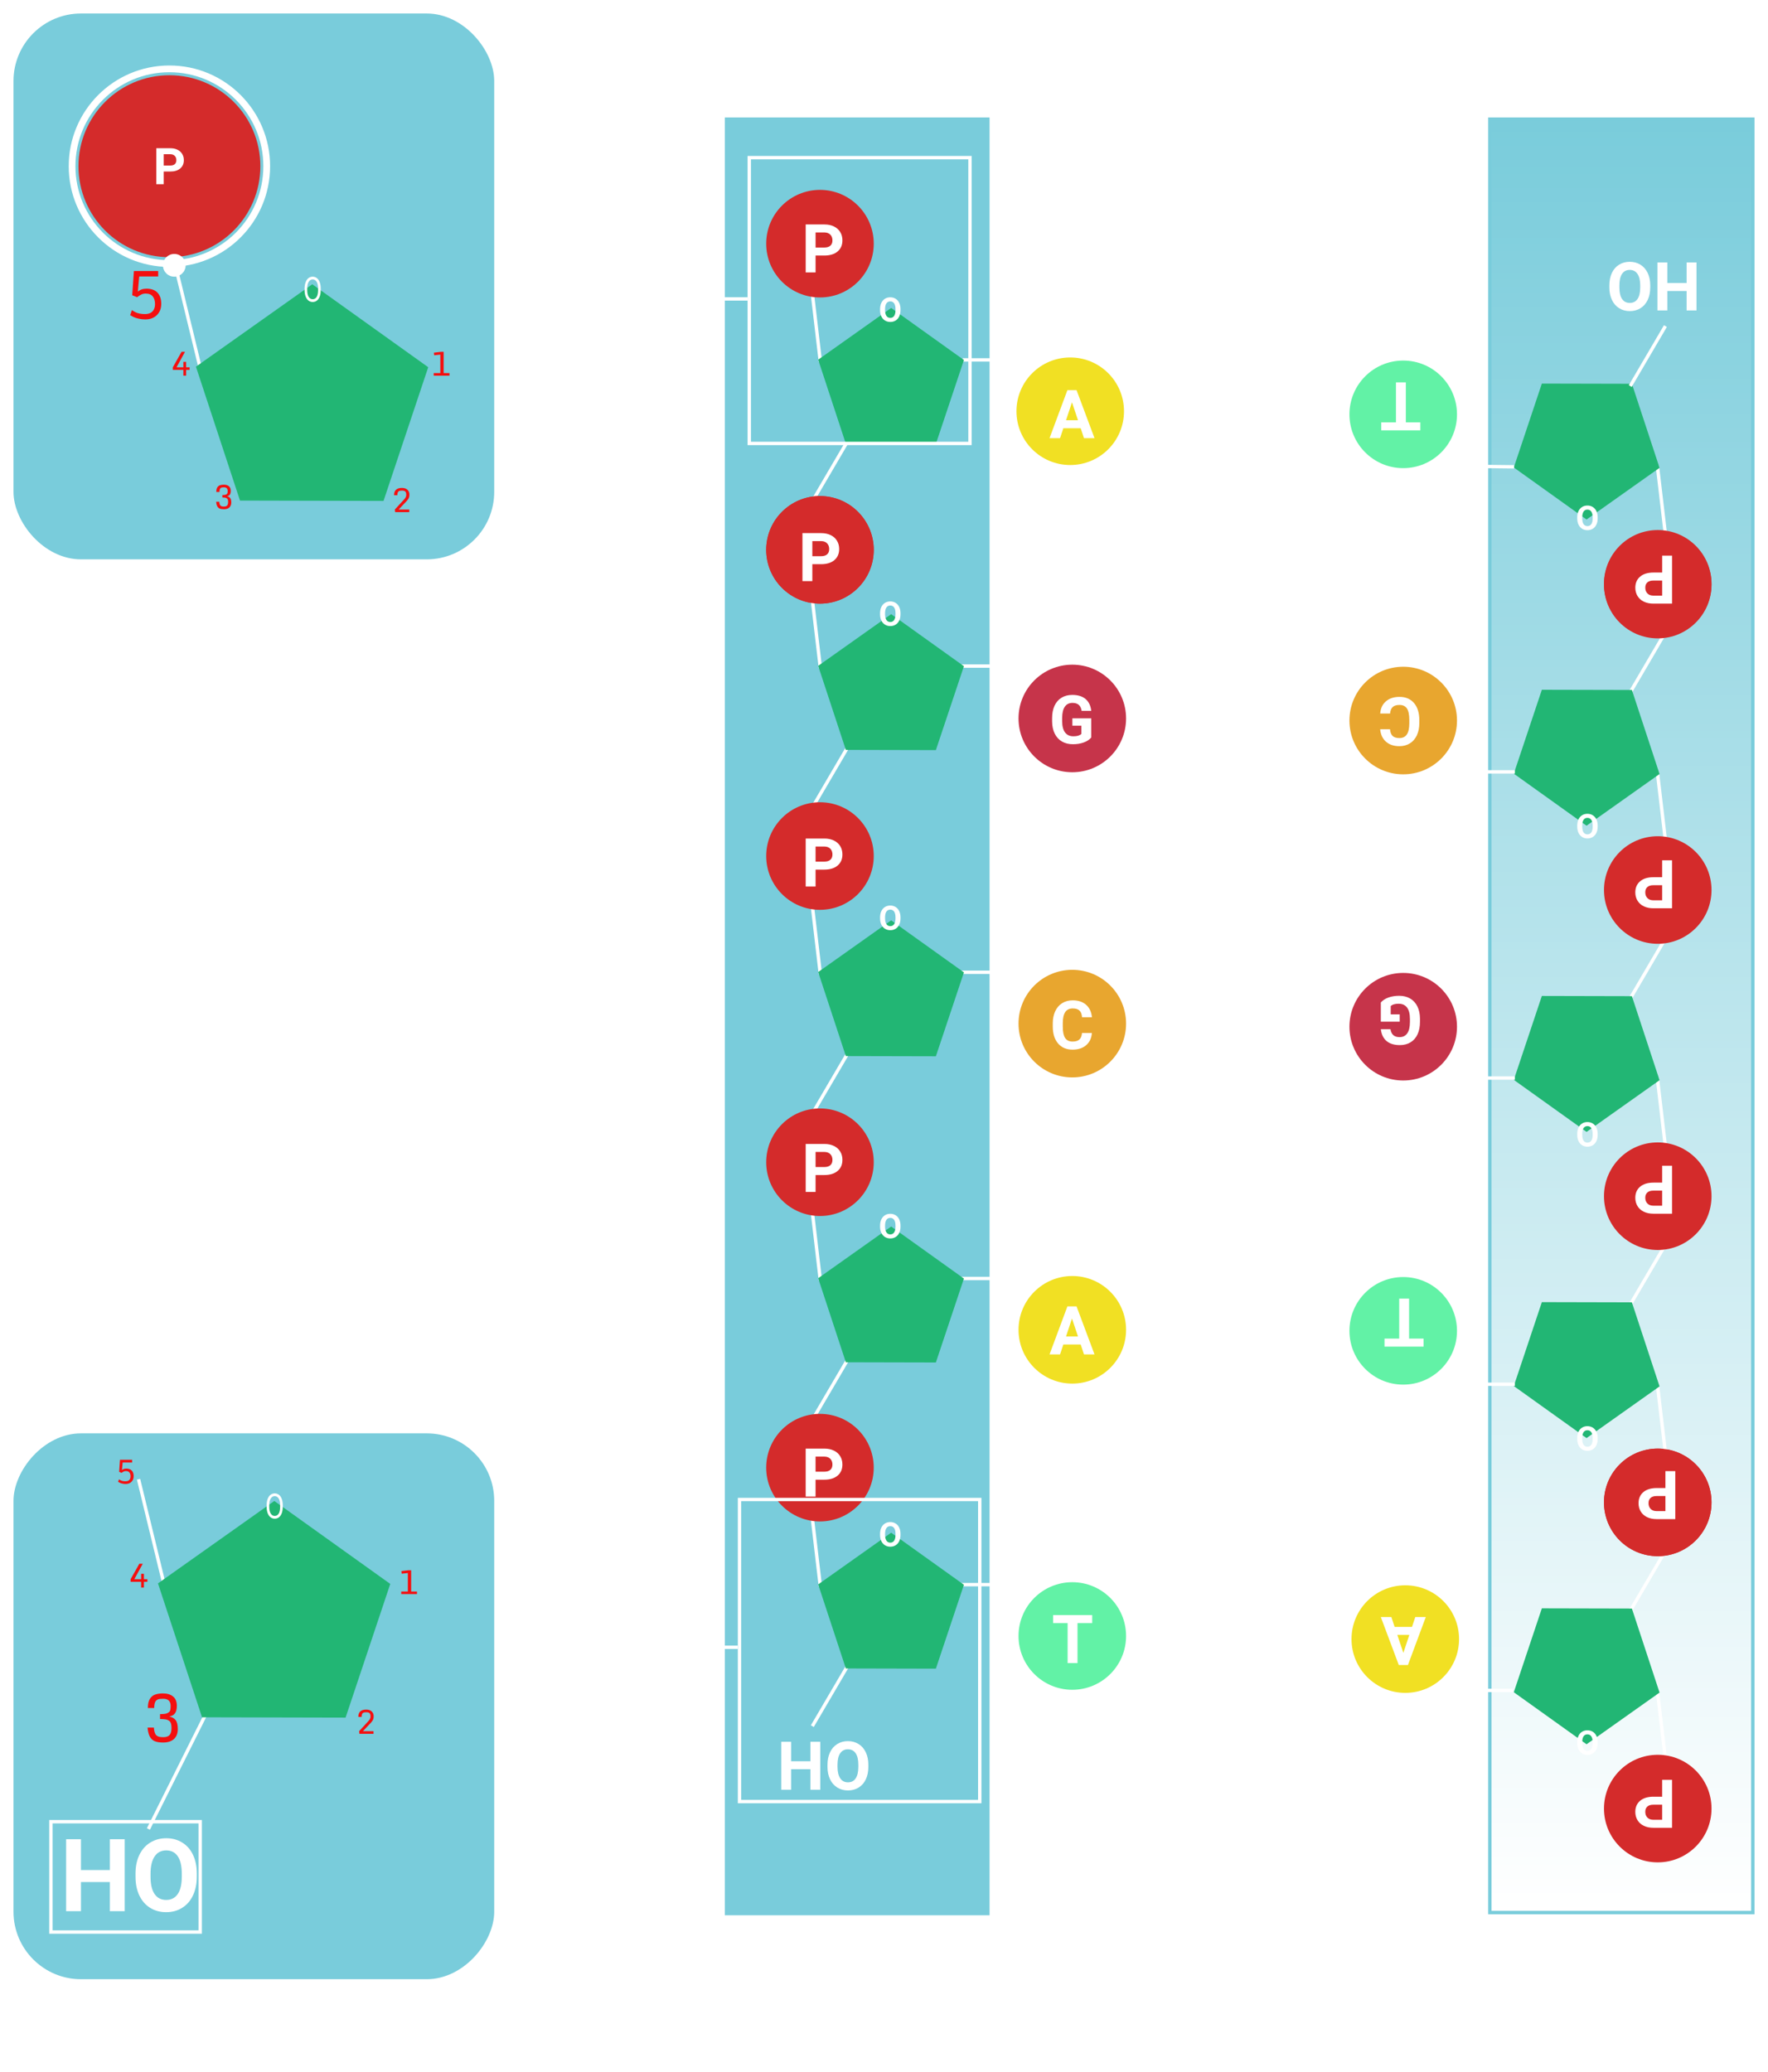 <svg width="524" height="614" viewBox="0 0 524 614" fill="none" xmlns="http://www.w3.org/2000/svg">
<g filter="url(#filter0_d)">
<rect x="519.5" y="562.672" width="77.94" height="531.366" transform="rotate(-180 519.5 562.672)" fill="#79CCDB"/>
<rect x="519.5" y="562.672" width="77.94" height="531.366" transform="rotate(-180 519.5 562.672)" fill="url(#paint0_linear)"/>
<rect x="519.5" y="562.672" width="77.94" height="531.366" transform="rotate(-180 519.5 562.672)" stroke="#79CCDB"/>
<line x1="491.207" y1="133.987" x2="493.659" y2="154.828" stroke="white"/>
<path fill-rule="evenodd" clip-rule="evenodd" d="M470.225 149.32L449.252 134.323L457.333 110.154L483.3 110.215L491.267 134.421L470.225 149.32Z" fill="#22B674" stroke="#22B674"/>
<line x1="491.207" y1="224.707" x2="493.659" y2="245.548" stroke="white"/>
<line x1="493.594" y1="455.498" x2="483.173" y2="473.274" stroke="white"/>
<line x1="491.207" y1="496.869" x2="493.659" y2="517.71" stroke="white"/>
<path fill-rule="evenodd" clip-rule="evenodd" d="M470.225 512.202L449.252 497.205L457.333 473.036L483.3 473.097L491.267 497.303L470.225 512.202Z" fill="#22B674" stroke="#22B674"/>
<circle cx="491.324" cy="531.867" r="15.937" transform="rotate(-180 491.324 531.867)" fill="#D42B2B"/>
<path d="M492.629 528.35V523.34H495.558V537.559H490.012C488.944 537.559 488.006 537.364 487.199 536.973C486.385 536.582 485.76 536.026 485.324 535.303C484.888 534.587 484.67 533.77 484.67 532.852C484.67 531.459 485.148 530.359 486.105 529.551C487.056 528.75 488.374 528.35 490.06 528.35H492.629ZM492.629 530.723H490.012C489.237 530.723 488.648 530.905 488.244 531.27C487.834 531.635 487.629 532.155 487.629 532.832C487.629 533.529 487.834 534.092 488.244 534.522C488.654 534.952 489.22 535.173 489.943 535.186H492.629V530.723Z" fill="white"/>
<line x1="493.594" y1="92.616" x2="483.173" y2="110.392" stroke="white"/>
<circle cx="491.324" cy="168.985" r="15.937" transform="rotate(-180 491.324 168.985)" fill="#D42B2B"/>
<circle cx="491.324" cy="441.146" r="15.937" transform="rotate(-180 491.324 441.146)" fill="#D42B2B"/>
<line x1="493.594" y1="364.777" x2="483.173" y2="382.553" stroke="white"/>
<line x1="491.207" y1="406.148" x2="493.659" y2="426.989" stroke="white"/>
<path fill-rule="evenodd" clip-rule="evenodd" d="M470.225 421.482L449.252 406.484L457.333 382.316L483.3 382.376L491.267 406.582L470.225 421.482Z" fill="#22B674" stroke="#22B674"/>
<circle cx="491.324" cy="441.146" r="15.937" transform="rotate(-180 491.324 441.146)" fill="#D42B2B"/>
<path d="M493.591 436.895V431.885H496.521V446.104H490.974C489.906 446.104 488.969 445.908 488.162 445.518C487.348 445.127 486.723 444.57 486.287 443.848C485.85 443.132 485.632 442.315 485.632 441.397C485.632 440.003 486.111 438.903 487.068 438.096C488.018 437.295 489.337 436.895 491.023 436.895H493.591ZM493.591 439.268H490.974C490.199 439.268 489.61 439.45 489.207 439.815C488.796 440.179 488.591 440.7 488.591 441.377C488.591 442.074 488.796 442.637 489.207 443.067C489.617 443.496 490.183 443.718 490.906 443.731H493.591V439.268Z" fill="white"/>
<line x1="493.594" y1="274.057" x2="483.173" y2="291.833" stroke="white"/>
<line x1="491.207" y1="315.428" x2="493.659" y2="336.269" stroke="white"/>
<path fill-rule="evenodd" clip-rule="evenodd" d="M470.225 330.761L449.252 315.764L457.333 291.595L483.3 291.656L491.267 315.862L470.225 330.761Z" fill="#22B674" stroke="#22B674"/>
<circle cx="491.324" cy="350.426" r="15.937" transform="rotate(-180 491.324 350.426)" fill="#D42B2B"/>
<path d="M492.629 346.402V341.393H495.558V355.611H490.011C488.944 355.611 488.006 355.416 487.199 355.025C486.385 354.635 485.76 354.078 485.324 353.355C484.888 352.639 484.67 351.822 484.67 350.904C484.67 349.511 485.148 348.411 486.105 347.604C487.056 346.803 488.374 346.402 490.06 346.402H492.629ZM492.629 348.775H490.011C489.237 348.775 488.648 348.958 488.244 349.322C487.834 349.687 487.629 350.208 487.629 350.885C487.629 351.581 487.834 352.145 488.244 352.574C488.654 353.004 489.22 353.225 489.943 353.238H492.629V348.775Z" fill="white"/>
<circle cx="491.324" cy="259.705" r="15.937" transform="rotate(-180 491.324 259.705)" fill="#D42B2B"/>
<path d="M492.629 255.91V250.9H495.558V265.119H490.011C488.944 265.119 488.006 264.923 487.199 264.533C486.385 264.142 485.76 263.586 485.324 262.863C484.888 262.147 484.67 261.33 484.67 260.412C484.67 259.018 485.148 257.918 486.105 257.111C487.056 256.31 488.374 255.91 490.06 255.91H492.629ZM492.629 258.283H490.011C489.237 258.283 488.648 258.465 488.244 258.83C487.834 259.194 487.629 259.715 487.629 260.392C487.629 261.089 487.834 261.652 488.244 262.082C488.654 262.511 489.22 262.733 489.943 262.746H492.629V258.283Z" fill="white"/>
<line x1="493.594" y1="183.336" x2="483.173" y2="201.113" stroke="white"/>
<path fill-rule="evenodd" clip-rule="evenodd" d="M470.225 240.041L449.252 225.043L457.333 200.875L483.3 200.935L491.267 225.141L470.225 240.041Z" fill="#22B674" stroke="#22B674"/>
<circle cx="491.328" cy="169.209" r="15.937" transform="rotate(-180 491.328 169.209)" fill="#D42B2B"/>
<path d="M492.633 165.641V160.631H495.563V174.85H490.016C488.948 174.85 488.011 174.655 487.203 174.264C486.39 173.874 485.765 173.317 485.328 172.594C484.892 171.878 484.674 171.061 484.674 170.143C484.674 168.75 485.153 167.65 486.11 166.842C487.06 166.042 488.379 165.641 490.065 165.641H492.633ZM492.633 168.014H490.016C489.241 168.014 488.652 168.197 488.248 168.561C487.838 168.926 487.633 169.447 487.633 170.124C487.633 170.82 487.838 171.383 488.248 171.813C488.659 172.243 489.225 172.464 489.948 172.477H492.633V168.014Z" fill="white"/>
<path d="M491.235 73.766H494.165V79.859H499.878V73.766H502.807V87.984H499.878V82.223H494.165V87.984H491.235V73.766ZM476.987 80.553C476.987 79.153 477.234 77.926 477.729 76.871C478.224 75.816 478.934 75.003 479.858 74.43C480.776 73.857 481.831 73.57 483.022 73.57C484.201 73.57 485.252 73.853 486.177 74.42C487.101 74.986 487.817 75.794 488.325 76.842C488.833 77.897 489.09 79.107 489.096 80.475V81.178C489.096 82.578 488.846 83.808 488.344 84.869C487.837 85.937 487.124 86.754 486.206 87.32C485.281 87.893 484.227 88.18 483.042 88.18C481.857 88.18 480.805 87.893 479.887 87.32C478.963 86.754 478.25 85.937 477.749 84.869C477.241 83.808 476.987 82.581 476.987 81.188V80.553ZM479.956 81.197C479.956 82.688 480.223 83.821 480.757 84.596C481.29 85.37 482.052 85.758 483.042 85.758C484.025 85.758 484.783 85.374 485.317 84.606C485.851 83.844 486.121 82.724 486.128 81.246V80.553C486.128 79.101 485.861 77.975 485.327 77.174C484.793 76.373 484.025 75.973 483.022 75.973C482.039 75.973 481.284 76.357 480.757 77.125C480.229 77.9 479.962 79.026 479.956 80.504V81.197Z" fill="white"/>
<path d="M467.46 512.162C467.46 511.462 467.584 510.848 467.831 510.321C468.079 509.794 468.433 509.387 468.896 509.1C469.355 508.814 469.882 508.671 470.478 508.671C471.067 508.671 471.593 508.812 472.055 509.095C472.517 509.379 472.875 509.782 473.129 510.306C473.383 510.834 473.512 511.439 473.515 512.123V512.474C473.515 513.174 473.389 513.789 473.139 514.32C472.885 514.854 472.528 515.262 472.069 515.546C471.607 515.832 471.08 515.975 470.487 515.975C469.895 515.975 469.369 515.832 468.91 515.546C468.448 515.262 468.092 514.854 467.841 514.32C467.587 513.789 467.46 513.176 467.46 512.479V512.162ZM468.944 512.484C468.944 513.23 469.078 513.796 469.345 514.183C469.612 514.571 469.993 514.764 470.487 514.764C470.979 514.764 471.358 514.572 471.625 514.188C471.892 513.807 472.027 513.247 472.03 512.509V512.162C472.03 511.436 471.897 510.873 471.63 510.472C471.363 510.072 470.979 509.872 470.478 509.872C469.986 509.872 469.609 510.064 469.345 510.448C469.081 510.835 468.948 511.399 468.944 512.137V512.484Z" fill="white"/>
<path d="M467.46 422.054C467.46 421.354 467.584 420.741 467.831 420.214C468.079 419.686 468.433 419.279 468.896 418.993C469.355 418.706 469.882 418.563 470.478 418.563C471.067 418.563 471.593 418.705 472.055 418.988C472.517 419.271 472.875 419.675 473.129 420.199C473.383 420.726 473.512 421.332 473.515 422.015V422.367C473.515 423.067 473.389 423.682 473.139 424.213C472.885 424.746 472.528 425.155 472.069 425.438C471.607 425.725 471.08 425.868 470.487 425.868C469.895 425.868 469.369 425.725 468.91 425.438C468.448 425.155 468.092 424.746 467.841 424.213C467.587 423.682 467.46 423.068 467.46 422.372V422.054ZM468.944 422.377C468.944 423.122 469.078 423.688 469.345 424.076C469.612 424.463 469.993 424.657 470.487 424.657C470.979 424.657 471.358 424.465 471.625 424.081C471.892 423.7 472.027 423.14 472.03 422.401V422.054C472.03 421.328 471.897 420.765 471.63 420.365C471.363 419.964 470.979 419.764 470.478 419.764C469.986 419.764 469.609 419.956 469.345 420.34C469.081 420.728 468.948 421.291 468.944 422.03V422.377Z" fill="white"/>
<path d="M467.46 331.947C467.46 331.247 467.584 330.633 467.831 330.106C468.079 329.579 468.433 329.172 468.896 328.885C469.355 328.599 469.882 328.456 470.478 328.456C471.067 328.456 471.593 328.597 472.055 328.88C472.517 329.164 472.875 329.567 473.129 330.091C473.383 330.619 473.512 331.224 473.515 331.908V332.259C473.515 332.959 473.389 333.574 473.139 334.105C472.885 334.639 472.528 335.047 472.069 335.331C471.607 335.617 471.08 335.76 470.487 335.76C469.895 335.76 469.369 335.617 468.91 335.331C468.448 335.047 468.092 334.639 467.841 334.105C467.587 333.574 467.46 332.961 467.46 332.264V331.947ZM468.944 332.269C468.944 333.014 469.078 333.581 469.345 333.968C469.612 334.356 469.993 334.549 470.487 334.549C470.979 334.549 471.358 334.357 471.625 333.973C471.892 333.592 472.027 333.032 472.03 332.293V331.947C472.03 331.221 471.897 330.658 471.63 330.257C471.363 329.857 470.979 329.657 470.478 329.657C469.986 329.657 469.609 329.849 469.345 330.233C469.081 330.62 468.948 331.183 468.944 331.922V332.269Z" fill="white"/>
<path d="M467.46 240.613C467.46 239.914 467.584 239.3 467.831 238.773C468.079 238.245 468.433 237.838 468.896 237.552C469.355 237.266 469.882 237.122 470.478 237.122C471.067 237.122 471.593 237.264 472.055 237.547C472.517 237.83 472.875 238.234 473.129 238.758C473.383 239.285 473.512 239.891 473.515 240.574V240.926C473.515 241.626 473.389 242.241 473.139 242.772C472.885 243.306 472.528 243.714 472.069 243.997C471.607 244.284 471.08 244.427 470.487 244.427C469.895 244.427 469.369 244.284 468.91 243.997C468.448 243.714 468.092 243.306 467.841 242.772C467.587 242.241 467.46 241.627 467.46 240.931V240.613ZM468.944 240.936C468.944 241.681 469.078 242.248 469.345 242.635C469.612 243.022 469.993 243.216 470.487 243.216C470.979 243.216 471.358 243.024 471.625 242.64C471.892 242.259 472.027 241.699 472.03 240.96V240.613C472.03 239.888 471.897 239.324 471.63 238.924C471.363 238.524 470.979 238.323 470.478 238.323C469.986 238.323 469.609 238.516 469.345 238.9C469.081 239.287 468.948 239.85 468.944 240.589V240.936Z" fill="white"/>
<path d="M467.46 149.28C467.46 148.58 467.584 147.967 467.831 147.439C468.079 146.912 468.433 146.505 468.896 146.219C469.355 145.932 469.882 145.789 470.478 145.789C471.067 145.789 471.593 145.93 472.055 146.214C472.517 146.497 472.875 146.9 473.129 147.425C473.383 147.952 473.512 148.557 473.515 149.241V149.593C473.515 150.292 473.389 150.908 473.139 151.438C472.885 151.972 472.528 152.381 472.069 152.664C471.607 152.95 471.08 153.094 470.487 153.094C469.895 153.094 469.369 152.95 468.91 152.664C468.448 152.381 468.092 151.972 467.841 151.438C467.587 150.908 467.46 150.294 467.46 149.597V149.28ZM468.944 149.602C468.944 150.348 469.078 150.914 469.345 151.302C469.612 151.689 469.993 151.883 470.487 151.883C470.979 151.883 471.358 151.691 471.625 151.306C471.892 150.926 472.027 150.366 472.03 149.627V149.28C472.03 148.554 471.897 147.991 471.63 147.591C471.363 147.19 470.979 146.99 470.478 146.99C469.986 146.99 469.609 147.182 469.345 147.566C469.081 147.954 468.948 148.517 468.944 149.256V149.602Z" fill="white"/>
<rect x="215.328" y="31.306" width="77.461" height="531.676" fill="#79CCDB" stroke="#79CCDB"/>
<line x1="321.486" y1="112.445" x2="423.24" y2="112.445" stroke="white"/>
<line x1="321.486" y1="122.865" x2="423.24" y2="122.865" stroke="white"/>
<line x1="324.551" y1="384.606" x2="426.305" y2="384.606" stroke="white"/>
<line x1="324.551" y1="395.027" x2="426.305" y2="395.027" stroke="white"/>
<line x1="325.164" y1="475.94" x2="426.918" y2="475.94" stroke="white"/>
<line x1="325.164" y1="486.36" x2="426.918" y2="486.36" stroke="white"/>
<line x1="333.133" y1="208.376" x2="407.916" y2="208.376" stroke="white"/>
<line x1="309.84" y1="203.165" x2="411.594" y2="203.165" stroke="white"/>
<line x1="309.84" y1="213.586" x2="411.594" y2="213.586" stroke="white"/>
<line x1="333.133" y1="299.096" x2="407.916" y2="299.096" stroke="white"/>
<line x1="309.84" y1="293.886" x2="411.594" y2="293.886" stroke="white"/>
<line x1="309.84" y1="304.307" x2="411.594" y2="304.307" stroke="white"/>
<line x1="285.321" y1="102.637" x2="317.808" y2="102.637" stroke="white"/>
<line x1="284.708" y1="193.358" x2="317.195" y2="193.358" stroke="white"/>
<line x1="284.708" y1="284.078" x2="317.195" y2="284.078" stroke="white"/>
<line x1="284.708" y1="374.799" x2="317.195" y2="374.799" stroke="white"/>
<line x1="282.256" y1="465.519" x2="314.743" y2="465.519" stroke="white"/>
<circle cx="317.808" cy="480.731" r="15.937" fill="#62F2A6"/>
<path d="M323.709 476.908H319.353V488.754H316.423V476.908H312.127V474.535H323.709V476.908Z" fill="white"/>
<circle cx="317.195" cy="117.849" r="15.937" fill="#F1E023"/>
<path d="M320.292 122.891H315.155L314.179 125.821H311.063L316.356 111.602H319.071L324.394 125.821H321.278L320.292 122.891ZM315.946 120.518H319.501L317.714 115.196L315.946 120.518Z" fill="white"/>
<circle cx="317.808" cy="390.01" r="15.937" fill="#F1E023"/>
<path d="M320.292 394.369H315.155L314.179 397.299H311.063L316.356 383.08H319.071L324.394 397.299H321.278L320.292 394.369ZM315.946 391.996H319.501L317.714 386.674L315.946 391.996Z" fill="white"/>
<circle cx="317.808" cy="208.876" r="15.937" fill="#C6344A"/>
<path d="M323.427 214.517C322.899 215.148 322.154 215.64 321.19 215.992C320.227 216.337 319.159 216.509 317.987 216.509C316.757 216.509 315.676 216.242 314.745 215.708C313.821 215.168 313.104 214.387 312.597 213.365C312.095 212.342 311.838 211.141 311.825 209.761V208.794C311.825 207.375 312.063 206.148 312.538 205.113C313.02 204.071 313.71 203.277 314.608 202.73C315.513 202.176 316.571 201.9 317.782 201.9C319.468 201.9 320.787 202.303 321.737 203.111C322.688 203.911 323.251 205.08 323.427 206.617H320.575C320.445 205.803 320.155 205.207 319.706 204.829C319.263 204.452 318.651 204.263 317.87 204.263C316.874 204.263 316.116 204.637 315.595 205.386C315.074 206.135 314.81 207.248 314.804 208.726V209.634C314.804 211.125 315.087 212.251 315.653 213.013C316.22 213.775 317.05 214.156 318.144 214.156C319.244 214.156 320.028 213.921 320.497 213.452V211.001H317.831V208.843H323.427V214.517Z" fill="white"/>
<circle cx="317.808" cy="299.29" r="15.937" fill="#E8A62F"/>
<path d="M323.612 302.07C323.502 303.6 322.935 304.804 321.913 305.683C320.897 306.562 319.556 307.001 317.89 307.001C316.067 307.001 314.631 306.389 313.583 305.165C312.541 303.935 312.02 302.249 312.02 300.107V299.238C312.02 297.871 312.261 296.666 312.743 295.624C313.225 294.583 313.912 293.785 314.804 293.232C315.702 292.672 316.744 292.392 317.929 292.392C319.569 292.392 320.891 292.831 321.894 293.71C322.896 294.589 323.476 295.823 323.632 297.412H320.702C320.63 296.494 320.373 295.829 319.931 295.419C319.494 295.003 318.827 294.794 317.929 294.794C316.952 294.794 316.22 295.146 315.731 295.849C315.25 296.546 315.002 297.63 314.989 299.101V300.175C314.989 301.712 315.22 302.835 315.683 303.544C316.151 304.254 316.887 304.609 317.89 304.609C318.795 304.609 319.468 304.404 319.911 303.994C320.36 303.577 320.617 302.936 320.683 302.07H323.612Z" fill="white"/>
<line x1="243.142" y1="375.357" x2="240.69" y2="354.516" stroke="white"/>
<line x1="240.755" y1="144.567" x2="251.176" y2="126.791" stroke="white"/>
<line x1="243.142" y1="103.196" x2="240.69" y2="82.355" stroke="white"/>
<path fill-rule="evenodd" clip-rule="evenodd" d="M264.124 87.862L285.097 102.86L277.016 127.028L251.049 126.968L243.082 102.762L264.124 87.862Z" fill="#22B674" stroke="#22B674"/>
<circle cx="243.025" cy="68.198" r="15.937" fill="#D42B2B"/>
<path d="M241.72 71.714V76.724H238.791V62.505H244.338C245.405 62.505 246.343 62.701 247.15 63.091C247.964 63.482 248.589 64.038 249.025 64.761C249.461 65.477 249.679 66.294 249.679 67.212C249.679 68.606 249.201 69.706 248.244 70.513C247.293 71.314 245.975 71.714 244.289 71.714H241.72ZM241.72 69.341H244.338C245.112 69.341 245.701 69.159 246.105 68.794C246.515 68.43 246.72 67.909 246.72 67.232C246.72 66.535 246.515 65.972 246.105 65.542C245.695 65.113 245.129 64.891 244.406 64.878H241.72V69.341Z" fill="white"/>
<line x1="240.755" y1="507.448" x2="251.176" y2="489.672" stroke="white"/>
<line x1="243.142" y1="466.078" x2="240.69" y2="445.236" stroke="white"/>
<path fill-rule="evenodd" clip-rule="evenodd" d="M264.124 450.744L285.097 465.742L277.016 489.91L251.049 489.849L243.082 465.643L264.124 450.744Z" fill="#22B674" stroke="#22B674"/>
<circle cx="243.025" cy="158.918" r="15.937" fill="#D42B2B"/>
<line x1="240.755" y1="235.287" x2="251.176" y2="217.511" stroke="white"/>
<line x1="243.142" y1="193.916" x2="240.69" y2="173.075" stroke="white"/>
<path fill-rule="evenodd" clip-rule="evenodd" d="M264.124 178.583L285.097 193.58L277.016 217.749L251.049 217.688L243.082 193.482L264.124 178.583Z" fill="#22B674" stroke="#22B674"/>
<circle cx="243.025" cy="158.918" r="15.937" fill="#D42B2B"/>
<path d="M240.758 163.169V168.179H237.828V153.96H243.375C244.443 153.96 245.38 154.156 246.187 154.546C247.001 154.937 247.626 155.494 248.062 156.216C248.499 156.932 248.717 157.749 248.717 158.667C248.717 160.061 248.238 161.161 247.281 161.968C246.331 162.769 245.012 163.169 243.326 163.169H240.758ZM240.758 160.796H243.375C244.15 160.796 244.739 160.614 245.142 160.249C245.553 159.885 245.758 159.364 245.758 158.687C245.758 157.99 245.553 157.427 245.142 156.998C244.732 156.568 244.166 156.346 243.443 156.333H240.758V160.796Z" fill="white"/>
<line x1="240.755" y1="326.008" x2="251.176" y2="308.231" stroke="white"/>
<line x1="243.142" y1="284.637" x2="240.69" y2="263.796" stroke="white"/>
<path fill-rule="evenodd" clip-rule="evenodd" d="M264.124 269.303L285.097 284.301L277.016 308.469L251.049 308.409L243.082 284.202L264.124 269.303Z" fill="#22B674" stroke="#22B674"/>
<circle cx="243.025" cy="249.639" r="15.937" fill="#D42B2B"/>
<path d="M241.72 253.662V258.672H238.791V244.453H244.338C245.405 244.453 246.343 244.648 247.15 245.039C247.964 245.429 248.589 245.986 249.025 246.709C249.461 247.425 249.679 248.242 249.679 249.16C249.679 250.553 249.201 251.653 248.244 252.461C247.293 253.261 245.975 253.662 244.289 253.662H241.72ZM241.72 251.289H244.338C245.112 251.289 245.701 251.107 246.105 250.742C246.515 250.377 246.72 249.857 246.72 249.179C246.72 248.483 246.515 247.92 246.105 247.49C245.695 247.06 245.129 246.839 244.406 246.826H241.72V251.289Z" fill="white"/>
<circle cx="243.025" cy="340.359" r="15.937" fill="#D42B2B"/>
<path d="M241.72 344.155V349.164H238.791V334.946H244.338C245.405 334.946 246.343 335.141 247.15 335.532C247.964 335.922 248.589 336.479 249.025 337.202C249.461 337.918 249.679 338.735 249.679 339.653C249.679 341.046 249.201 342.146 248.244 342.954C247.293 343.754 245.975 344.155 244.289 344.155H241.72ZM241.72 341.782H244.338C245.112 341.782 245.701 341.599 246.105 341.235C246.515 340.87 246.72 340.349 246.72 339.672C246.72 338.976 246.515 338.413 246.105 337.983C245.695 337.553 245.129 337.332 244.406 337.319H241.72V341.782Z" fill="white"/>
<line x1="240.755" y1="416.728" x2="251.176" y2="398.952" stroke="white"/>
<path fill-rule="evenodd" clip-rule="evenodd" d="M264.124 360.023L285.097 375.021L277.016 399.189L251.049 399.129L243.082 374.923L264.124 360.023Z" fill="#22B674" stroke="#22B674"/>
<circle cx="243.021" cy="430.855" r="15.937" fill="#D42B2B"/>
<path d="M241.716 434.423V439.433H238.786V425.214H244.333C245.401 425.214 246.338 425.409 247.146 425.8C247.959 426.191 248.584 426.747 249.021 427.47C249.457 428.186 249.675 429.003 249.675 429.921C249.675 431.314 249.196 432.415 248.239 433.222C247.289 434.023 245.97 434.423 244.284 434.423H241.716ZM241.716 432.05H244.333C245.108 432.05 245.697 431.868 246.101 431.503C246.511 431.138 246.716 430.618 246.716 429.941C246.716 429.244 246.511 428.681 246.101 428.251C245.69 427.821 245.124 427.6 244.401 427.587H241.716V432.05Z" fill="white"/>
<path d="M243.114 526.299H240.184V520.205H234.471V526.299H231.542V512.08H234.471V517.842H240.184V512.08H243.114V526.299ZM257.362 519.511C257.362 520.911 257.115 522.138 256.62 523.193C256.125 524.248 255.415 525.062 254.491 525.634C253.573 526.207 252.518 526.494 251.327 526.494C250.148 526.494 249.097 526.211 248.173 525.644C247.248 525.078 246.532 524.271 246.024 523.222C245.516 522.168 245.259 520.957 245.253 519.59V518.886C245.253 517.487 245.503 516.256 246.005 515.195C246.512 514.127 247.225 513.31 248.143 512.744C249.068 512.171 250.122 511.884 251.307 511.884C252.492 511.884 253.544 512.171 254.462 512.744C255.386 513.31 256.099 514.127 256.6 515.195C257.108 516.256 257.362 517.483 257.362 518.877V519.511ZM254.393 518.867C254.393 517.376 254.126 516.243 253.592 515.468C253.059 514.694 252.297 514.306 251.307 514.306C250.324 514.306 249.566 514.69 249.032 515.459C248.498 516.22 248.228 517.34 248.221 518.818V519.511C248.221 520.963 248.488 522.09 249.022 522.89C249.556 523.691 250.324 524.092 251.327 524.092C252.31 524.092 253.065 523.707 253.592 522.939C254.12 522.164 254.387 521.038 254.393 519.56V518.867Z" fill="white"/>
<path d="M266.889 87.903C266.889 88.603 266.765 89.216 266.518 89.743C266.27 90.271 265.916 90.678 265.453 90.964C264.994 91.251 264.467 91.394 263.871 91.394C263.282 91.394 262.756 91.252 262.294 90.969C261.832 90.686 261.474 90.282 261.22 89.758C260.966 89.231 260.837 88.625 260.834 87.942V87.59C260.834 86.89 260.96 86.275 261.21 85.744C261.464 85.21 261.821 84.802 262.28 84.519C262.742 84.232 263.269 84.089 263.862 84.089C264.454 84.089 264.98 84.232 265.439 84.519C265.901 84.802 266.257 85.21 266.508 85.744C266.762 86.275 266.889 86.889 266.889 87.585V87.903ZM265.405 87.58C265.405 86.835 265.271 86.269 265.004 85.881C264.737 85.494 264.356 85.3 263.862 85.3C263.37 85.3 262.991 85.492 262.724 85.876C262.457 86.257 262.322 86.817 262.319 87.556V87.903C262.319 88.629 262.452 89.192 262.719 89.592C262.986 89.992 263.37 90.193 263.871 90.193C264.363 90.193 264.74 90.001 265.004 89.617C265.268 89.229 265.401 88.666 265.405 87.927V87.58Z" fill="white"/>
<path d="M266.889 178.01C266.889 178.71 266.765 179.324 266.518 179.851C266.27 180.378 265.916 180.785 265.453 181.072C264.994 181.358 264.467 181.501 263.871 181.501C263.282 181.501 262.756 181.36 262.294 181.077C261.832 180.793 261.474 180.39 261.22 179.866C260.966 179.338 260.837 178.733 260.834 178.049V177.698C260.834 176.998 260.96 176.383 261.21 175.852C261.464 175.318 261.821 174.91 262.28 174.626C262.742 174.34 263.269 174.197 263.862 174.197C264.454 174.197 264.98 174.34 265.439 174.626C265.901 174.91 266.257 175.318 266.508 175.852C266.762 176.383 266.889 176.996 266.889 177.693V178.01ZM265.405 177.688C265.405 176.942 265.271 176.376 265.004 175.989C264.737 175.601 264.356 175.408 263.862 175.408C263.37 175.408 262.991 175.6 262.724 175.984C262.457 176.365 262.322 176.925 262.319 177.663V178.01C262.319 178.736 262.452 179.299 262.719 179.7C262.986 180.1 263.37 180.3 263.871 180.3C264.363 180.3 264.74 180.108 265.004 179.724C265.268 179.337 265.401 178.773 265.405 178.035V177.688Z" fill="white"/>
<path d="M266.889 268.117C266.889 268.817 266.765 269.431 266.518 269.958C266.27 270.486 265.916 270.892 265.453 271.179C264.994 271.465 264.467 271.609 263.871 271.609C263.282 271.609 262.756 271.467 262.294 271.184C261.832 270.901 261.474 270.497 261.22 269.973C260.966 269.446 260.837 268.84 260.834 268.156V267.805C260.834 267.105 260.96 266.49 261.21 265.959C261.464 265.425 261.821 265.017 262.28 264.734C262.742 264.447 263.269 264.304 263.862 264.304C264.454 264.304 264.98 264.447 265.439 264.734C265.901 265.017 266.257 265.425 266.508 265.959C266.762 266.49 266.889 267.103 266.889 267.8V268.117ZM265.405 267.795C265.405 267.05 265.271 266.483 265.004 266.096C264.737 265.709 264.356 265.515 263.862 265.515C263.37 265.515 262.991 265.707 262.724 266.091C262.457 266.472 262.322 267.032 262.319 267.771V268.117C262.319 268.843 262.452 269.406 262.719 269.807C262.986 270.207 263.37 270.407 263.871 270.407C264.363 270.407 264.74 270.215 265.004 269.831C265.268 269.444 265.401 268.881 265.405 268.142V267.795Z" fill="white"/>
<path d="M266.889 359.451C266.889 360.151 266.765 360.764 266.518 361.292C266.27 361.819 265.916 362.226 265.453 362.512C264.994 362.799 264.467 362.942 263.871 362.942C263.282 362.942 262.756 362.801 262.294 362.517C261.832 362.234 261.474 361.83 261.22 361.306C260.966 360.779 260.837 360.174 260.834 359.49V359.138C260.834 358.439 260.96 357.823 261.21 357.293C261.464 356.759 261.821 356.35 262.28 356.067C262.742 355.781 263.269 355.637 263.862 355.637C264.454 355.637 264.98 355.781 265.439 356.067C265.901 356.35 266.257 356.759 266.508 357.293C266.762 357.823 266.889 358.437 266.889 359.134V359.451ZM265.405 359.129C265.405 358.383 265.271 357.817 265.004 357.429C264.737 357.042 264.356 356.848 263.862 356.848C263.37 356.848 262.991 357.04 262.724 357.425C262.457 357.805 262.322 358.365 262.319 359.104V359.451C262.319 360.177 262.452 360.74 262.719 361.14C262.986 361.541 263.37 361.741 263.871 361.741C264.363 361.741 264.74 361.549 265.004 361.165C265.268 360.777 265.401 360.214 265.405 359.475V359.129Z" fill="white"/>
<path d="M266.889 450.784C266.889 451.484 266.765 452.098 266.518 452.625C266.27 453.153 265.916 453.559 265.453 453.846C264.994 454.132 264.467 454.276 263.871 454.276C263.282 454.276 262.756 454.134 262.294 453.851C261.832 453.568 261.474 453.164 261.22 452.64C260.966 452.113 260.837 451.507 260.834 450.823V450.472C260.834 449.772 260.96 449.157 261.21 448.626C261.464 448.092 261.821 447.684 262.28 447.401C262.742 447.114 263.269 446.971 263.862 446.971C264.454 446.971 264.98 447.114 265.439 447.401C265.901 447.684 266.257 448.092 266.508 448.626C266.762 449.157 266.889 449.77 266.889 450.467V450.784ZM265.405 450.462C265.405 449.717 265.271 449.15 265.004 448.763C264.737 448.376 264.356 448.182 263.862 448.182C263.37 448.182 262.991 448.374 262.724 448.758C262.457 449.139 262.322 449.699 262.319 450.438V450.784C262.319 451.51 262.452 452.073 262.719 452.474C262.986 452.874 263.37 453.074 263.871 453.074C264.363 453.074 264.74 452.882 265.004 452.498C265.268 452.111 265.401 451.548 265.405 450.809V450.462Z" fill="white"/>
<line x1="448.756" y1="134.314" x2="418.944" y2="133.98" stroke="white"/>
<line x1="448.372" y1="496.861" x2="415.885" y2="496.861" stroke="white"/>
<line x1="448.985" y1="406.141" x2="416.497" y2="406.141" stroke="white"/>
<line x1="448.985" y1="315.421" x2="416.497" y2="315.421" stroke="white"/>
<line x1="448.985" y1="224.7" x2="416.497" y2="224.7" stroke="white"/>
<circle cx="415.885" cy="118.768" r="15.937" transform="rotate(-180 415.885 118.768)" fill="#62F2A6"/>
<path d="M409.377 121.139H413.733V109.294H416.663V121.139H420.959V123.512H409.377V121.139Z" fill="white"/>
<circle cx="416.497" cy="481.65" r="15.937" transform="rotate(-180 416.497 481.65)" fill="#F1E023"/>
<path d="M413.349 478.044H418.486L419.463 475.114H422.578L417.285 489.333H414.57L409.248 475.114H412.363L413.349 478.044ZM417.695 480.417H414.14L415.927 485.739L417.695 480.417Z" fill="white"/>
<circle cx="415.885" cy="209.489" r="15.937" transform="rotate(-180 415.885 209.489)" fill="#E8A62F"/>
<path d="M409.066 207.41C409.177 205.88 409.743 204.676 410.765 203.797C411.781 202.918 413.122 202.479 414.789 202.479C416.612 202.479 418.047 203.091 419.096 204.315C420.137 205.545 420.658 207.231 420.658 209.373V210.242C420.658 211.61 420.417 212.814 419.935 213.856C419.454 214.897 418.767 215.695 417.875 216.248C416.976 216.808 415.935 217.088 414.75 217.088C413.109 217.088 411.788 216.649 410.785 215.77C409.782 214.891 409.203 213.657 409.047 212.069H411.976C412.048 212.987 412.305 213.651 412.748 214.061C413.184 214.477 413.851 214.686 414.75 214.686C415.726 214.686 416.459 214.334 416.947 213.631C417.429 212.934 417.676 211.85 417.689 210.379V209.305C417.689 207.768 417.458 206.645 416.996 205.936C416.527 205.226 415.792 204.871 414.789 204.871C413.884 204.871 413.21 205.076 412.767 205.487C412.318 205.903 412.061 206.544 411.996 207.41H409.066Z" fill="white"/>
<circle cx="415.885" cy="300.209" r="15.937" transform="rotate(-180 415.885 300.209)" fill="#C6344A"/>
<path d="M409.252 293.038C409.779 292.406 410.525 291.915 411.488 291.563C412.452 291.218 413.519 291.046 414.691 291.046C415.922 291.046 417.002 291.313 417.933 291.846C418.858 292.387 419.574 293.168 420.082 294.19C420.583 295.212 420.84 296.414 420.853 297.794V298.761C420.853 300.18 420.616 301.407 420.14 302.442C419.659 303.484 418.969 304.278 418.07 304.825C417.165 305.378 416.107 305.655 414.896 305.655C413.21 305.655 411.892 305.251 410.941 304.444C409.991 303.643 409.428 302.475 409.252 300.938H412.103C412.234 301.752 412.523 302.348 412.973 302.725C413.415 303.103 414.027 303.292 414.808 303.292C415.805 303.292 416.563 302.917 417.084 302.169C417.605 301.42 417.868 300.307 417.875 298.829V297.921C417.875 296.43 417.592 295.304 417.025 294.542C416.459 293.78 415.629 293.399 414.535 293.399C413.435 293.399 412.65 293.634 412.182 294.102V296.554H414.848V298.712H409.252V293.038Z" fill="white"/>
<circle cx="415.885" cy="390.316" r="15.937" transform="rotate(-180 415.885 390.316)" fill="#62F2A6"/>
<path d="M410.34 392.617H414.696V380.771H417.625V392.617H421.922V394.99H410.34V392.617Z" fill="white"/>
</g>
<rect x="222.067" y="46.709" width="65.425" height="84.679" stroke="white"/>
<rect x="219.179" y="444.299" width="71.201" height="89.493" stroke="white"/>
<path d="M151.9 88.214C151.705 88.409 151.705 88.725 151.9 88.921L155.082 92.103C155.277 92.298 155.594 92.298 155.789 92.103C155.985 91.907 155.985 91.591 155.789 91.396L152.961 88.567L155.789 85.739C155.985 85.543 155.985 85.227 155.789 85.032C155.594 84.836 155.277 84.836 155.082 85.032L151.9 88.214ZM221.567 88.067L152.254 88.067V89.067L221.567 89.067V88.067Z" fill="white"/>
<path d="M153.826 488.436C153.63 488.24 153.63 487.924 153.826 487.729L157.008 484.547C157.203 484.351 157.519 484.351 157.715 484.547C157.91 484.742 157.91 485.058 157.715 485.254L154.886 488.082L157.715 490.911C157.91 491.106 157.91 491.422 157.715 491.618C157.519 491.813 157.203 491.813 157.008 491.618L153.826 488.436ZM218.679 488.582H154.179V487.582H218.679V488.582Z" fill="white"/>
<path d="M28.515 175.173C29.019 174.645 29.892 174.382 31.134 174.382C32.382 174.382 33.387 174.786 34.149 175.595C34.916 176.403 35.3 177.437 35.3 178.697C35.3 179.957 34.858 180.985 33.973 181.782C33.088 182.573 31.899 182.969 30.405 182.969C29.485 182.969 28.585 182.834 27.706 182.564C26.828 182.295 26.171 182.002 25.738 181.685L26.432 179.936C27.627 180.651 28.905 181.009 30.264 181.009C31.916 181.009 32.745 180.221 32.751 178.644V178.636C32.751 178.009 32.549 177.511 32.145 177.142C31.747 176.767 31.24 176.579 30.624 176.579C29.564 176.579 28.714 176.881 28.076 177.484L26.195 176.544L26.907 169.759H34.307V171.921H28.875L28.515 175.173ZM39.862 175.357L38.921 174.953C39.22 174.613 39.507 174.162 39.783 173.6C40.064 173.031 40.205 172.477 40.205 171.938H38.754V169.513H41.584V171.473C41.584 172.252 41.391 173.011 41.004 173.749C40.618 174.481 40.237 175.018 39.862 175.357ZM55.638 181.694C55.451 182.081 55.087 182.386 54.548 182.608C54.009 182.825 53.411 182.934 52.755 182.934C51.812 182.934 51.068 182.673 50.523 182.151C49.978 181.63 49.706 180.971 49.706 180.174V173.292H52.096V179.787C52.096 180.238 52.254 180.575 52.571 180.798C52.893 181.02 53.285 181.132 53.748 181.132C54.211 181.132 54.63 181.009 55.005 180.763C55.38 180.511 55.568 180.142 55.568 179.655V173.292H57.958V182.731H55.708L55.638 181.694ZM64.506 180.859C65.285 180.859 65.868 180.719 66.255 180.437V175.419C66.255 175.278 66.088 175.132 65.754 174.979C65.414 174.833 64.981 174.76 64.454 174.76C63.364 174.76 62.819 175.199 62.819 176.078V179.602C62.819 180.44 63.381 180.859 64.506 180.859ZM64.383 186.607C62.995 186.607 61.955 186.443 61.263 186.115L61.755 184.489C62.64 184.735 63.455 184.858 64.199 184.858C64.949 184.858 65.479 184.709 65.789 184.41C66.1 184.117 66.255 183.645 66.255 182.995V181.958C65.704 182.286 64.922 182.45 63.909 182.45C62.901 182.45 62.069 182.192 61.413 181.677C60.756 181.155 60.428 180.435 60.428 179.515V176.131C60.428 175.281 60.703 174.563 61.254 173.977C61.811 173.386 62.734 173.09 64.023 173.09C64.521 173.09 65.007 173.175 65.482 173.345C65.962 173.509 66.358 173.717 66.668 173.969L66.871 173.283H68.646V182.837C68.646 185.351 67.225 186.607 64.383 186.607ZM74.623 182.837C73.538 182.837 72.736 182.591 72.214 182.099C71.693 181.606 71.432 180.783 71.432 179.629V169.416H73.823V179.594C73.823 180.121 73.946 180.499 74.192 180.727C74.438 180.95 74.877 181.061 75.51 181.061H75.809L75.624 182.837H74.623ZM78.006 171.947V169.829H80.397V171.947H78.006ZM76.24 185.913L76.125 184.208H76.512C77.52 184.208 78.024 183.686 78.024 182.643V173.292H80.414V182.758C80.414 183.742 80.148 184.513 79.615 185.069C79.081 185.632 78.252 185.913 77.127 185.913H76.24ZM85.301 177.01H88.694V175.902C88.694 175.334 88.465 174.985 88.008 174.856C87.768 174.786 87.402 174.754 86.91 174.76C86.423 174.76 86.034 174.842 85.741 175.006C85.448 175.17 85.301 175.483 85.301 175.946V177.01ZM85.354 182.775C84.885 182.676 84.463 182.509 84.088 182.274C83.303 181.794 82.91 180.962 82.91 179.778V176.096C82.91 175.146 83.271 174.408 83.992 173.881C84.712 173.353 85.694 173.09 86.936 173.09C89.614 173.09 90.953 174.121 90.953 176.184V178.469H85.301V180.007C85.301 180.528 85.43 180.871 85.688 181.035C85.946 181.193 86.382 181.272 86.998 181.272C87.613 181.272 87.976 181.243 88.087 181.185C88.351 181.038 88.521 180.862 88.597 180.657C88.673 180.446 88.717 180.171 88.729 179.831H90.944C90.909 181.284 90.396 182.204 89.406 182.591C88.826 182.813 88.123 182.925 87.296 182.925C86.47 182.931 85.823 182.881 85.354 182.775ZM99.223 176.096C99.223 175.281 98.669 174.874 97.562 174.874C97.087 174.874 96.662 175 96.287 175.252C95.912 175.498 95.725 175.838 95.725 176.271V182.731H93.334V173.292H95.725V174.127C96.528 173.424 97.465 173.072 98.537 173.072C99.61 173.072 100.389 173.348 100.875 173.898C101.368 174.449 101.614 175.138 101.614 175.964V182.731H99.223V176.096ZM104.409 171.947V169.829H106.799V171.947H104.409ZM104.409 182.731V173.292H106.799V182.731H104.409ZM109.629 182.731V169.407H112.02V177.44L115.755 173.292H118.48L114.929 177.361L118.638 182.731H116.028L113.075 178.363L112.02 179.444V182.731H109.629Z" fill="white"/>
<path d="M27.942 601.26C29.483 601.26 30.254 600.592 30.254 599.256C30.254 598.623 30.172 598.163 30.008 597.876C29.849 597.583 29.568 597.372 29.164 597.243C28.76 597.108 28.174 597.041 27.406 597.041V595.292C28.824 595.292 29.668 595.075 29.937 594.642C30.102 594.372 30.183 593.965 30.183 593.42C30.183 592.869 30.017 592.456 29.683 592.181C29.349 591.899 28.76 591.759 27.916 591.759C27.072 591.759 26.483 591.917 26.149 592.233C25.821 592.544 25.66 593.106 25.666 593.921H23.311C23.322 592.397 23.732 591.328 24.541 590.713C25.349 590.098 26.469 589.79 27.898 589.79C29.334 589.79 30.479 590.104 31.335 590.73C32.19 591.352 32.618 592.216 32.618 593.323C32.618 594.214 32.448 594.873 32.108 595.301C31.768 595.723 31.282 596.004 30.649 596.145C32.038 596.52 32.732 597.557 32.732 599.256C32.732 600.434 32.357 601.392 31.607 602.13C30.857 602.868 29.665 603.237 28.03 603.237C26.395 603.237 25.2 602.892 24.444 602.2C23.688 601.503 23.293 600.492 23.258 599.168H25.613C25.625 599.965 25.809 600.513 26.167 600.812C26.53 601.11 27.122 601.26 27.942 601.26ZM37.496 595.626L36.556 595.222C36.854 594.882 37.142 594.431 37.417 593.868C37.698 593.3 37.839 592.746 37.839 592.207H36.389V589.781H39.219V591.741C39.219 592.521 39.025 593.279 38.639 594.018C38.252 594.75 37.871 595.286 37.496 595.626ZM53.272 601.963C53.085 602.35 52.722 602.654 52.182 602.877C51.644 603.094 51.046 603.202 50.39 603.202C49.446 603.202 48.702 602.941 48.157 602.42C47.612 601.898 47.34 601.239 47.34 600.442V593.561H49.73V600.056C49.73 600.507 49.889 600.844 50.205 601.066C50.527 601.289 50.92 601.4 51.383 601.4C51.846 601.4 52.265 601.277 52.64 601.031C53.015 600.779 53.202 600.41 53.202 599.924V593.561H55.593V603H53.343L53.272 601.963ZM62.141 601.128C62.92 601.128 63.503 600.987 63.89 600.706V595.688C63.89 595.547 63.723 595.4 63.389 595.248C63.049 595.102 62.615 595.028 62.088 595.028C60.998 595.028 60.453 595.468 60.453 596.347V599.871C60.453 600.709 61.016 601.128 62.141 601.128ZM62.017 606.876C60.629 606.876 59.589 606.712 58.897 606.384L59.39 604.758C60.274 605.004 61.089 605.127 61.833 605.127C62.583 605.127 63.113 604.978 63.424 604.679C63.734 604.386 63.89 603.914 63.89 603.264V602.227C63.339 602.555 62.557 602.719 61.543 602.719C60.535 602.719 59.703 602.461 59.047 601.945C58.391 601.424 58.062 600.703 58.062 599.783V596.399C58.062 595.55 58.338 594.832 58.889 594.246C59.445 593.654 60.368 593.358 61.657 593.358C62.155 593.358 62.642 593.443 63.116 593.613C63.597 593.777 63.992 593.985 64.303 594.237L64.505 593.552H66.28V603.105C66.28 605.619 64.859 606.876 62.017 606.876ZM72.257 603.105C71.173 603.105 70.37 602.859 69.849 602.367C69.327 601.875 69.066 601.052 69.066 599.897V589.685H71.457V599.862C71.457 600.39 71.58 600.768 71.826 600.996C72.072 601.219 72.512 601.33 73.144 601.33H73.443L73.259 603.105H72.257ZM75.641 592.216V590.098H78.031V592.216H75.641ZM73.874 606.182L73.76 604.477H74.146C75.154 604.477 75.658 603.955 75.658 602.912V593.561H78.049V603.026C78.049 604.011 77.782 604.781 77.249 605.338C76.716 605.9 75.887 606.182 74.762 606.182H73.874ZM82.936 597.278H86.328V596.171C86.328 595.603 86.1 595.254 85.642 595.125C85.402 595.055 85.036 595.022 84.544 595.028C84.058 595.028 83.668 595.11 83.375 595.274C83.082 595.438 82.936 595.752 82.936 596.215V597.278ZM82.988 603.044C82.519 602.944 82.098 602.777 81.723 602.543C80.937 602.062 80.545 601.23 80.545 600.047V596.364C80.545 595.415 80.905 594.677 81.626 594.149C82.347 593.622 83.328 593.358 84.57 593.358C87.248 593.358 88.587 594.39 88.587 596.452V598.737H82.936V600.275C82.936 600.797 83.064 601.14 83.322 601.304C83.58 601.462 84.016 601.541 84.632 601.541C85.247 601.541 85.61 601.512 85.722 601.453C85.985 601.307 86.155 601.131 86.231 600.926C86.308 600.715 86.352 600.439 86.363 600.1H88.578C88.543 601.553 88.03 602.473 87.04 602.859C86.46 603.082 85.757 603.193 84.931 603.193C84.104 603.199 83.457 603.149 82.988 603.044ZM96.857 596.364C96.857 595.55 96.304 595.143 95.196 595.143C94.722 595.143 94.297 595.269 93.922 595.521C93.547 595.767 93.359 596.106 93.359 596.54V603H90.969V593.561H93.359V594.396C94.162 593.692 95.1 593.341 96.172 593.341C97.244 593.341 98.023 593.616 98.51 594.167C99.002 594.718 99.248 595.406 99.248 596.232V603H96.857V596.364ZM102.043 592.216V590.098H104.434V592.216H102.043ZM102.043 603V593.561H104.434V603H102.043ZM107.264 603V589.676H109.654V597.709L113.39 593.561H116.114L112.563 597.63L116.272 603H113.662L110.709 598.632L109.654 599.713V603H107.264Z" fill="white"/>
<circle r="3.369" transform="matrix(1 0 0 -1 60.317 504.929)" fill="white"/>
<rect x="17.978" y="537.679" width="39.433" height="32.694" stroke="white"/>
<g filter="url(#filter1_d)">
<rect width="142.478" height="161.731" rx="20" transform="matrix(1 0 0 -1 4 582.425)" fill="#79CCDB"/>
<path d="M50.576 501.457C50.576 500.038 49.837 499.328 48.359 499.328C47.591 499.328 47.057 499.4 46.757 499.543C46.458 499.686 46.243 499.859 46.113 500.061C45.839 500.49 45.703 501.161 45.703 502.072H43.828C43.828 500.881 44.029 499.973 44.433 499.348C44.837 498.716 45.361 498.293 46.005 498.078C46.656 497.857 47.418 497.746 48.291 497.746C49.56 497.746 50.563 498.052 51.298 498.664C52.041 499.27 52.412 500.191 52.412 501.428C52.412 502.378 52.233 503.111 51.874 503.625C51.523 504.133 50.947 504.452 50.146 504.582C50.999 504.758 51.637 505.119 52.06 505.666C52.483 506.213 52.695 507.105 52.695 508.342C52.695 509.579 52.317 510.549 51.562 511.252C50.807 511.949 49.729 512.297 48.33 512.297C47.268 512.297 46.425 512.157 45.8 511.877C45.182 511.597 44.71 511.141 44.384 510.51C44.059 509.878 43.841 508.999 43.73 507.873H45.605C45.683 509.032 45.934 509.8 46.357 510.178C46.591 510.386 46.868 510.529 47.187 510.607C47.506 510.679 47.923 510.715 48.437 510.715C49.264 510.715 49.869 510.503 50.253 510.08C50.638 509.657 50.83 508.951 50.83 507.961C50.83 506.971 50.647 506.317 50.283 505.998C49.925 505.673 49.482 505.48 48.955 505.422C48.434 505.363 47.926 505.334 47.431 505.334V503.879C48.473 503.879 49.176 503.794 49.541 503.625C49.905 503.456 50.169 503.251 50.331 503.01C50.494 502.762 50.576 502.245 50.576 501.457Z" fill="#F40F0F"/>
<line x1="43.986" y1="537.918" x2="61.314" y2="503.261" stroke="white"/>
<path d="M36.958 540.948H32.563V550.088H23.994V540.948H19.599V562.276H23.994V553.633H32.563V562.276H36.958V540.948ZM58.33 551.128C58.33 549.029 57.959 547.188 57.216 545.606C56.474 544.024 55.41 542.803 54.023 541.944C52.646 541.084 51.064 540.655 49.277 540.655C47.509 540.655 45.932 541.08 44.545 541.929C43.159 542.779 42.084 543.99 41.323 545.562C40.561 547.144 40.175 548.96 40.166 551.011V552.066C40.166 554.165 40.541 556.011 41.293 557.603C42.055 559.205 43.124 560.43 44.501 561.28C45.888 562.139 47.47 562.569 49.248 562.569C51.025 562.569 52.602 562.139 53.979 561.28C55.366 560.43 56.435 559.205 57.187 557.603C57.949 556.011 58.33 554.17 58.33 552.081V551.128ZM53.876 552.095C53.876 554.331 53.476 556.031 52.675 557.193C51.874 558.355 50.732 558.936 49.248 558.936C47.773 558.936 46.635 558.36 45.834 557.207C45.034 556.065 44.628 554.385 44.619 552.168V551.128C44.619 548.951 45.019 547.261 45.82 546.06C46.621 544.859 47.773 544.258 49.277 544.258C50.751 544.258 51.884 544.834 52.675 545.987C53.466 547.149 53.867 548.838 53.876 551.055V552.095Z" fill="white"/>
<line x1="49.723" y1="469.909" x2="41.059" y2="434.29" stroke="white"/>
<path fill-rule="evenodd" clip-rule="evenodd" d="M81.3 441.342L115.075 465.495L102.062 504.417L60.243 504.319L47.412 465.337L81.3 441.342Z" fill="#22B674" stroke="#22B674"/>
<path d="M83.806 442.462C83.806 443.178 83.708 443.803 83.512 444.338C83.316 444.869 83.039 445.275 82.68 445.556C82.32 445.837 81.901 445.977 81.422 445.977C80.954 445.977 80.539 445.837 80.177 445.556C79.815 445.272 79.533 444.869 79.332 444.348C79.133 443.823 79.031 443.216 79.025 442.527V442.001C79.025 441.299 79.125 440.679 79.323 440.141C79.522 439.602 79.802 439.191 80.165 438.907C80.529 438.62 80.946 438.476 81.414 438.476C81.89 438.476 82.309 438.618 82.671 438.902C83.036 439.183 83.316 439.592 83.512 440.131C83.708 440.665 83.806 441.289 83.806 442.001V442.462ZM83.026 441.991C83.026 441.125 82.885 440.462 82.602 440C82.319 439.536 81.923 439.303 81.414 439.303C80.918 439.303 80.528 439.536 80.242 440C79.959 440.462 79.813 441.103 79.805 441.926V442.462C79.805 443.301 79.948 443.962 80.234 444.443C80.522 444.921 80.918 445.16 81.422 445.16C81.928 445.16 82.32 444.934 82.598 444.483C82.876 444.028 83.018 443.378 83.026 442.532V441.991Z" fill="white"/>
<path d="M41.835 466.388V464.674H38.71V463.908L41.293 459.327H42.313L39.804 463.917H41.835V462.301H42.65V463.917H43.685V464.674H42.65V466.388H41.835Z" fill="#F40F0F"/>
<path d="M118.921 468.313V467.557H120.879V462.078L119.052 462.273L118.964 461.497L121.059 461.253H121.86V467.557H123.588V468.313H118.921Z" fill="#F40F0F"/>
<path d="M106.528 509.709L106.435 508.937L108.818 506.345C109.251 505.876 109.496 505.588 109.555 505.48C109.617 505.37 109.675 505.249 109.731 505.119C109.789 504.989 109.819 504.798 109.819 504.548C109.819 504.102 109.724 503.788 109.535 503.605C109.347 503.423 109.033 503.332 108.593 503.332C108.32 503.332 108.1 503.35 107.934 503.386C107.768 503.421 107.625 503.49 107.504 503.591C107.289 503.77 107.182 504.142 107.182 504.709H106.201C106.201 503.264 106.974 502.541 108.52 502.541C109.262 502.541 109.819 502.73 110.19 503.107C110.561 503.482 110.746 503.937 110.746 504.475C110.746 505.012 110.649 505.432 110.453 505.734C110.261 506.037 110.063 506.296 109.858 506.511C109.653 506.722 109.537 506.843 109.511 506.872L107.553 508.947H110.707V509.709H106.528Z" fill="#F40F0F"/>
<path d="M36.143 431.583C36.472 431.284 36.9 431.134 37.428 431.134C38.144 431.134 38.687 431.332 39.058 431.729C39.429 432.127 39.615 432.675 39.615 433.375C39.615 434.072 39.397 434.632 38.961 435.055C38.528 435.478 37.956 435.689 37.247 435.689C36.908 435.689 36.588 435.654 36.285 435.582C35.982 435.514 35.746 435.44 35.577 435.362C35.408 435.284 35.217 435.183 35.006 435.06L35.264 434.312C35.466 434.446 35.639 434.549 35.782 434.62C36.153 434.806 36.628 434.898 37.208 434.898C37.921 434.898 38.381 434.618 38.59 434.059C38.658 433.876 38.692 433.67 38.692 433.438C38.692 432.944 38.58 432.558 38.355 432.281C38.131 432.001 37.782 431.861 37.31 431.861C37.083 431.861 36.879 431.902 36.7 431.983C36.524 432.062 36.3 432.2 36.026 432.398L35.313 432.105L35.562 428.521H39.161V429.327H36.348L36.143 431.583Z" fill="#F40F0F"/>
<rect x="15.089" y="535.754" width="44.246" height="32.694" stroke="white"/>
</g>
<g filter="url(#filter2_d)">
<rect x="4" width="142.478" height="161.731" rx="20" fill="#79CCDB"/>
<line x1="59.35" y1="105.051" x2="50.686" y2="69.432" stroke="white"/>
<path fill-rule="evenodd" clip-rule="evenodd" d="M92.549 80.844L126.325 104.997L113.311 143.919L71.493 143.821L58.662 104.839L92.549 80.844Z" fill="#22B674" stroke="#22B674"/>
<path d="M95.056 81.964C95.056 82.679 94.958 83.304 94.762 83.839C94.566 84.371 94.288 84.777 93.929 85.058C93.57 85.338 93.151 85.479 92.672 85.479C92.204 85.479 91.788 85.338 91.426 85.058C91.064 84.774 90.783 84.371 90.581 83.849C90.383 83.324 90.281 82.718 90.275 82.029V81.502C90.275 80.8 90.374 80.18 90.573 79.642C90.772 79.104 91.052 78.693 91.414 78.409C91.779 78.121 92.195 77.977 92.663 77.977C93.14 77.977 93.559 78.12 93.921 78.404C94.286 78.684 94.566 79.094 94.762 79.632C94.958 80.167 95.056 80.79 95.056 81.502V81.964ZM94.276 81.493C94.276 80.627 94.135 79.963 93.852 79.502C93.569 79.037 93.172 78.805 92.663 78.805C92.168 78.805 91.778 79.037 91.492 79.502C91.209 79.963 91.063 80.605 91.055 81.427V81.964C91.055 82.803 91.198 83.463 91.484 83.945C91.772 84.423 92.168 84.662 92.672 84.662C93.178 84.662 93.57 84.436 93.847 83.985C94.125 83.53 94.268 82.88 94.276 82.034V81.493Z" fill="white"/>
<path d="M40.85 82.427C41.508 81.828 42.364 81.529 43.419 81.529C44.851 81.529 45.938 81.926 46.68 82.72C47.422 83.514 47.794 84.612 47.794 86.011C47.794 87.404 47.357 88.524 46.485 89.371C45.619 90.217 44.476 90.64 43.057 90.64C42.38 90.64 41.739 90.569 41.133 90.425C40.528 90.289 40.056 90.142 39.717 89.986C39.379 89.83 38.998 89.628 38.575 89.38L39.092 87.886C39.496 88.153 39.841 88.358 40.127 88.501C40.87 88.873 41.82 89.058 42.979 89.058C44.405 89.058 45.326 88.498 45.743 87.379C45.879 87.014 45.948 86.6 45.948 86.138C45.948 85.149 45.723 84.377 45.274 83.824C44.825 83.264 44.128 82.984 43.184 82.984C42.728 82.984 42.322 83.065 41.963 83.228C41.612 83.384 41.163 83.661 40.616 84.058L39.19 83.472L39.688 76.304H46.885V77.916H41.26L40.85 82.427Z" fill="#F40F0F"/>
<circle cx="50.209" cy="45.246" r="26.955" fill="#D42B2B"/>
<path d="M48.517 46.825V50.582H46.32V39.918H50.48C51.281 39.918 51.984 40.065 52.589 40.358C53.2 40.651 53.668 41.068 53.996 41.61C54.323 42.147 54.486 42.76 54.486 43.448C54.486 44.493 54.127 45.318 53.41 45.924C52.697 46.525 51.708 46.825 50.443 46.825H48.517ZM48.517 45.045H50.48C51.061 45.045 51.503 44.908 51.806 44.635C52.113 44.361 52.267 43.971 52.267 43.463C52.267 42.941 52.113 42.518 51.806 42.196C51.498 41.874 51.073 41.708 50.531 41.698H48.517V45.045Z" fill="white"/>
<circle cx="51.653" cy="74.608" r="3.369" fill="white"/>
<circle cx="50.209" cy="45.246" r="28.843" stroke="white" stroke-width="2"/>
<path d="M128.547 107.306V106.549H130.505V101.071L128.679 101.266L128.591 100.49L130.686 100.245H131.487V106.549H133.215V107.306H128.547Z" fill="#F40F0F"/>
<path d="M117.117 147.739L117.024 146.967L119.407 144.375C119.84 143.906 120.086 143.618 120.145 143.51C120.206 143.4 120.265 143.279 120.32 143.149C120.379 143.019 120.408 142.828 120.408 142.578C120.408 142.132 120.314 141.818 120.125 141.635C119.936 141.453 119.622 141.362 119.183 141.362C118.909 141.362 118.689 141.38 118.523 141.416C118.357 141.451 118.214 141.52 118.094 141.621C117.879 141.8 117.772 142.172 117.772 142.739H116.79C116.79 141.293 117.563 140.571 119.109 140.571C119.852 140.571 120.408 140.76 120.779 141.137C121.15 141.512 121.336 141.967 121.336 142.504C121.336 143.042 121.238 143.461 121.043 143.764C120.851 144.067 120.652 144.326 120.447 144.541C120.242 144.752 120.127 144.873 120.101 144.902L118.143 146.977H121.297V147.739H117.117Z" fill="#F40F0F"/>
<path d="M67.48 141.464C67.48 140.754 67.111 140.399 66.372 140.399C65.987 140.399 65.721 140.435 65.571 140.507C65.421 140.578 65.314 140.664 65.249 140.765C65.112 140.98 65.043 141.316 65.043 141.771H64.106C64.106 141.176 64.207 140.721 64.409 140.409C64.611 140.093 64.873 139.882 65.195 139.774C65.52 139.663 65.901 139.608 66.337 139.608C66.972 139.608 67.474 139.761 67.841 140.067C68.212 140.37 68.398 140.83 68.398 141.449C68.398 141.924 68.308 142.29 68.129 142.548C67.954 142.802 67.665 142.961 67.265 143.026C67.692 143.114 68.011 143.295 68.222 143.568C68.434 143.842 68.54 144.288 68.54 144.906C68.54 145.524 68.351 146.01 67.973 146.361C67.596 146.709 67.057 146.884 66.357 146.884C65.826 146.884 65.405 146.814 65.092 146.674C64.783 146.534 64.547 146.306 64.384 145.99C64.222 145.674 64.112 145.235 64.057 144.672H64.995C65.034 145.251 65.159 145.635 65.371 145.824C65.488 145.928 65.626 146 65.786 146.039C65.945 146.075 66.153 146.093 66.411 146.093C66.824 146.093 67.127 145.987 67.319 145.775C67.511 145.564 67.607 145.21 67.607 144.716C67.607 144.221 67.516 143.894 67.334 143.734C67.154 143.571 66.933 143.475 66.669 143.446C66.409 143.417 66.155 143.402 65.908 143.402V142.675C66.429 142.675 66.78 142.632 66.962 142.548C67.145 142.463 67.276 142.36 67.358 142.24C67.439 142.116 67.48 141.858 67.48 141.464Z" fill="#F40F0F"/>
<path d="M54.35 107.306V105.592H51.225V104.826L53.808 100.245H54.828L52.319 104.835H54.35V103.219H55.165V104.835H56.2V105.592H55.165V107.306H54.35Z" fill="#F40F0F"/>
</g>
<defs>
<filter id="filter0_d" x="210.828" y="30.806" width="313.172" height="540.676" filterUnits="userSpaceOnUse" color-interpolation-filters="sRGB">
<feFlood flood-opacity="0" result="BackgroundImageFix"/>
<feColorMatrix in="SourceAlpha" type="matrix" values="0 0 0 0 0 0 0 0 0 0 0 0 0 0 0 0 0 0 127 0"/>
<feOffset dy="4"/>
<feGaussianBlur stdDeviation="2"/>
<feColorMatrix type="matrix" values="0 0 0 0 0 0 0 0 0 0 0 0 0 0 0 0 0 0 0.25 0"/>
<feBlend mode="normal" in2="BackgroundImageFix" result="effect1_dropShadow"/>
<feBlend mode="normal" in="SourceGraphic" in2="effect1_dropShadow" result="shape"/>
</filter>
<filter id="filter1_d" x="0" y="420.694" width="150.478" height="169.731" filterUnits="userSpaceOnUse" color-interpolation-filters="sRGB">
<feFlood flood-opacity="0" result="BackgroundImageFix"/>
<feColorMatrix in="SourceAlpha" type="matrix" values="0 0 0 0 0 0 0 0 0 0 0 0 0 0 0 0 0 0 127 0"/>
<feOffset dy="4"/>
<feGaussianBlur stdDeviation="2"/>
<feColorMatrix type="matrix" values="0 0 0 0 0 0 0 0 0 0 0 0 0 0 0 0 0 0 0.25 0"/>
<feBlend mode="normal" in2="BackgroundImageFix" result="effect1_dropShadow"/>
<feBlend mode="normal" in="SourceGraphic" in2="effect1_dropShadow" result="shape"/>
</filter>
<filter id="filter2_d" x="0" y="0" width="150.478" height="169.731" filterUnits="userSpaceOnUse" color-interpolation-filters="sRGB">
<feFlood flood-opacity="0" result="BackgroundImageFix"/>
<feColorMatrix in="SourceAlpha" type="matrix" values="0 0 0 0 0 0 0 0 0 0 0 0 0 0 0 0 0 0 127 0"/>
<feOffset dy="4"/>
<feGaussianBlur stdDeviation="2"/>
<feColorMatrix type="matrix" values="0 0 0 0 0 0 0 0 0 0 0 0 0 0 0 0 0 0 0.25 0"/>
<feBlend mode="normal" in2="BackgroundImageFix" result="effect1_dropShadow"/>
<feBlend mode="normal" in="SourceGraphic" in2="effect1_dropShadow" result="shape"/>
</filter>
<linearGradient id="paint0_linear" x1="559.47" y1="563.172" x2="559.47" y2="1095.54" gradientUnits="userSpaceOnUse">
<stop stop-color="white"/>
<stop offset="1" stop-color="white" stop-opacity="0"/>
</linearGradient>
</defs>
</svg>

